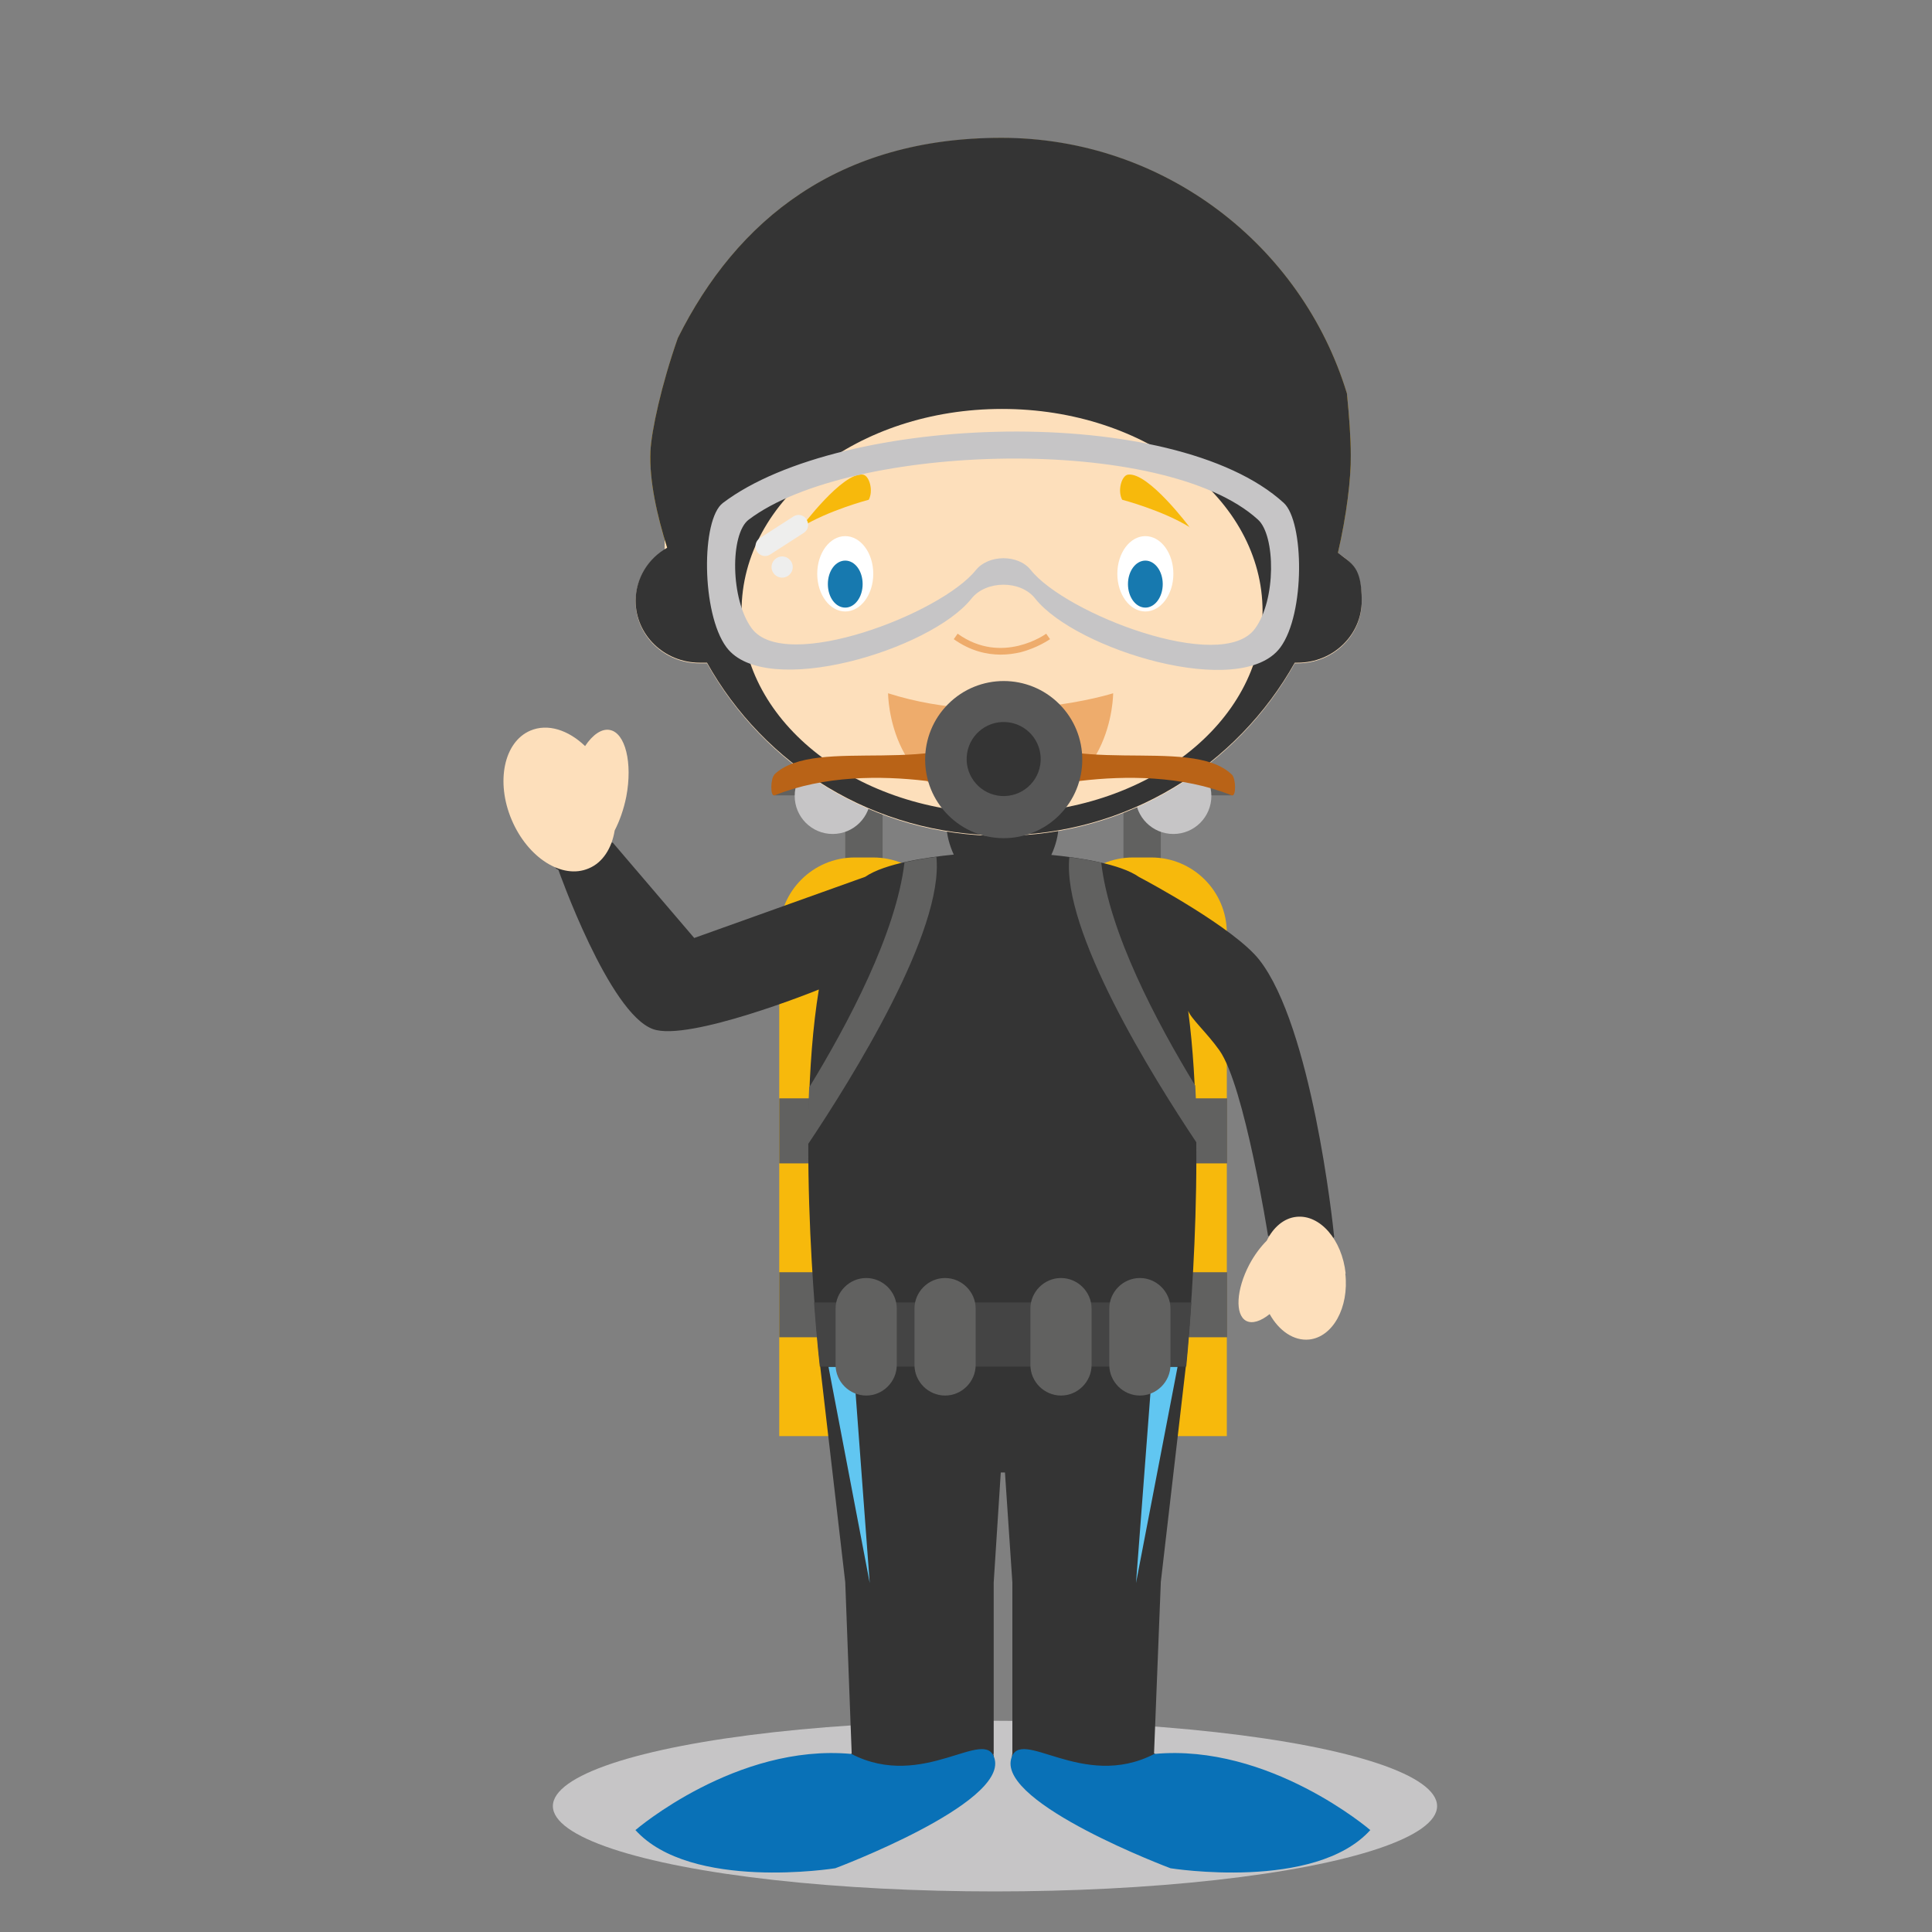 <?xml version="1.0" encoding="UTF-8"?>
<svg id="Layer_6" xmlns="http://www.w3.org/2000/svg" version="1.1" viewBox="0 0 600 600">
  <rect x="0" y="0" width="600" height="600" fill="#808080" stroke="none"/>
  <!-- Generator: Adobe Illustrator 29.1.0, SVG Export Plug-In . SVG Version: 2.1.0 Build 142)  -->
  <defs>
    <style>
      .st0 {
        fill: #444;
      }

      .st1 {
        fill: #eeac6c;
      }

      .st2 {
        fill: #1779af;
      }

      .st3 {
        fill: #0971b7;
      }

      .st4 {
        fill: #b96317;
      }

      .st5 {
        fill: #fddfbb;
      }

      .st6 {
        fill: #eeeeed;
      }

      .st7 {
        fill: #575757;
      }

      .st8 {
        fill: #c6c5c6;
      }

      .st9 {
        fill: #fff;
      }

      .st10 {
        fill: #f7b90c;
      }

      .st11 {
        fill: #343434;
      }

      .st12 {
        fill: #61c6f1;
      }

      .st13 {
        fill: #616160;
      }
    </style>
  </defs>
  <g id="_x3C_Grupo_x3E_">
    <ellipse class="st8" cx="309" cy="560.9" rx="137.3" ry="26.5"/>
    <g>
      <g>
        <g>
          <path class="st13" d="M274.1,281.2c0,3.2-2.6,5.8-5.8,5.8h0c-3.2,0-5.8-2.6-5.8-5.8v-40c0-3.2,2.6-5.8,5.8-5.8h0c3.2,0,5.8,2.6,5.8,5.8v40Z"/>
          <path class="st10" d="M242,446v-156.3c0-12.9,10.5-23.4,23.4-23.4h5.8c12.9,0,23.4,10.5,23.4,23.4v156.3h-52.6Z"/>
          <rect class="st13" x="242" y="341.1" width="52.6" height="20.2"/>
          <rect class="st13" x="242" y="395.1" width="52.6" height="20.2"/>
          <rect class="st13" x="240.5" y="240.6" width="15.2" height="6.4"/>
          <circle class="st8" cx="258.6" cy="247.2" r="11.8"/>
        </g>
        <g>
          <path class="st13" d="M348.9,281.2c0,3.2,2.6,5.8,5.8,5.8h0c3.2,0,5.8-2.6,5.8-5.8v-40c0-3.2-2.6-5.8-5.8-5.8h0c-3.2,0-5.8,2.6-5.8,5.8v40Z"/>
          <path class="st10" d="M381,446v-156.3c0-12.9-10.5-23.4-23.4-23.4h-5.8c-12.9,0-23.4,10.5-23.4,23.4v156.3h52.6Z"/>
          <rect class="st13" x="328.5" y="341.1" width="52.6" height="20.2"/>
          <rect class="st13" x="328.5" y="395.1" width="52.6" height="20.2"/>
          <rect class="st13" x="367.3" y="240.6" width="15.2" height="6.4"/>
          <circle class="st8" cx="364.4" cy="247.2" r="11.8"/>
        </g>
      </g>
      <g>
        <path class="st11" d="M414.3,383.8s0,0,0,0c-.4-4.2-7-65-23.2-85.7-7.7-9.8-34.2-24.1-37.3-25.7-5.9-4.2-19.1-6.1-27.3-6.9,1.4-3,2.2-6.3,2.2-8.7h-34.7c0,2.3.8,5.6,2.2,8.6-8.1.8-21.4,2.7-27.5,6.9l-53.1,19-25.2-29.5h0c.4-1.2-22.9,6.2-17,8.3h0s15.7,44.6,29.4,49.5c11,4,51.1-12.1,51.5-12.3-7.6,46.3.4,116.9.4,116.9h0l7.8,67.2h0s2,53.2,2,53.2h0c-8.2,5-14.2,15.5-7.2,24,5.3,6,13.2,1.2,19.2-1.3,6.6-3.1,14.1-5.3,20.1-9.4,3.9-2.7,8.4-5.6,11-9.6.8-1.2,1.2-2.5.9-3.6h.1v-53.2l2.2-34.2h1.3l2.3,34.2v53.1h0c-.3,1.2,0,2.4.9,3.6,2.6,4,7.1,6.9,11,9.6,6,4.1,13.5,6.3,20.1,9.4,6,2.5,13.8,7.2,19.2,1.3,7.1-8.5,1.1-19-7.2-24h0l2.1-53.2h0l7.8-67.2h0s6.8-64.1.7-110.2c.9,2.5,5.8,6.8,9.7,12.3,7.8,11,15.1,57.6,15.1,57.6-.2.3,22.6,2.9,20.4-.2ZM414.3,384s0,0,0,0c0,0,0,0,0,0ZM414.3,384.1s0,0,0,0c0,0,0,0,0,0ZM414.3,384.1h0s0,0,0,0Z"/>
        <g>
          <path class="st3" d="M197.4,568.3s31.3-26.9,67-23.6c22.4,11.6,41.8-8.9,44.5,1.6,3.6,14-49.5,33.9-49.5,33.9,0,0-44.9,7.2-62.1-11.9Z"/>
          <path class="st3" d="M425.5,568.3s-31.3-26.9-67-23.6c-22.4,11.6-41.8-8.9-44.5,1.6-3.6,14,49.5,33.9,49.5,33.9,0,0,44.9,7.2,62.1-11.9Z"/>
        </g>
        <g>
          <polygon class="st12" points="270.1 491.6 257.3 424.5 265.1 424.5 270.1 491.6"/>
          <polygon class="st12" points="352.8 491.6 365.7 424.5 357.9 424.5 352.8 491.6"/>
        </g>
        <g>
          <path class="st0" d="M252.8,404.5c.9,12.1,1.8,19.9,1.8,19.9h113.8s.8-7.8,1.6-19.9h-117.2Z"/>
          <g>
            <path class="st13" d="M278.5,423.9c0,5.2-4.3,9.5-9.5,9.5h0c-5.2,0-9.5-4.3-9.5-9.5v-17.5c0-5.2,4.3-9.5,9.5-9.5h0c5.2,0,9.5,4.3,9.5,9.5v17.5Z"/>
            <path class="st13" d="M303,423.9c0,5.2-4.3,9.5-9.5,9.5h0c-5.2,0-9.5-4.3-9.5-9.5v-17.5c0-5.2,4.3-9.5,9.5-9.5h0c5.2,0,9.5,4.3,9.5,9.5v17.5Z"/>
            <path class="st13" d="M339,423.9c0,5.2-4.3,9.5-9.5,9.5h0c-5.2,0-9.5-4.3-9.5-9.5v-17.5c0-5.2,4.3-9.5,9.5-9.5h0c5.2,0,9.5,4.3,9.5,9.5v17.5Z"/>
            <path class="st13" d="M363.5,423.9c0,5.2-4.3,9.5-9.5,9.5h0c-5.2,0-9.5-4.3-9.5-9.5v-17.5c0-5.2,4.3-9.5,9.5-9.5h0c5.2,0,9.5,4.3,9.5,9.5v17.5Z"/>
          </g>
        </g>
        <g>
          <path class="st5" d="M164.7,226.9c5.4-2.3,11.8-.2,17,4.8,2.4-3.6,5.2-5.5,7.7-5,4.8.9,7.1,10.2,5.1,20.7-.8,4-2.1,7.6-3.6,10.5-.9,5.5-3.7,10-8.1,11.8-8.2,3.5-18.9-3.3-23.9-15.1-5-11.8-2.4-24.2,5.8-27.7Z"/>
          <path class="st5" d="M417.9,395.5c-1.1-10.5-8-18.4-15.3-17.6-3.9.4-7.2,3.3-9.2,7.4-1.9,1.9-3.8,4.4-5.4,7.4-4.1,7.8-4.5,15.6-1,17.5,1.9,1,4.6.1,7.3-2.1,2.9,5.2,7.5,8.4,12.3,7.9,7.3-.8,12.4-9.9,11.2-20.5Z"/>
        </g>
        <g>
          <path class="st13" d="M290.8,266.1c-3.1.4-6.6,1-9.9,1.7-2.6,22-17.5,50.1-29.6,69.9-.3,5.9-.4,11.8-.4,17.7,13.8-20.6,42.3-66.4,39.9-89.3Z"/>
          <path class="st13" d="M371.1,337c-12-19.7-26.6-47.4-29.1-69.1-3.3-.7-6.7-1.3-9.9-1.7-2.4,22.8,25.7,68,39.6,88.8,0-6-.2-12-.5-17.9Z"/>
        </g>
      </g>
      <g>
        <path class="st5" d="M414.2,170.8c.8-5.1,1.2-10.4,1.2-15.7,0-57.7-46.8-104.5-104.5-104.5s-104.5,46.8-104.5,104.5.4,10.1,1.1,15c-6,3.3-10.1,9.5-10.1,16.7,0,10.6,8.9,19.2,19.9,19.2s1.5,0,2.2-.1c17.8,32,52,53.7,91.3,53.7s73.4-21.6,91.3-53.6c.3,0,.6,0,.9,0,11,0,19.9-8.6,19.9-19.2s-3.5-12.5-8.9-16Z"/>
        <path class="st1" d="M310.8,250c34.9,0,34.9-34.7,34.9-34.7,0,0-35,11.1-69.9,0,0,0,0,34.7,34.9,34.7Z"/>
        <path class="st1" d="M310.8,203.3c-4.3,0-9.4-1.1-14.6-4.8l1.2-1.7c13.8,9.9,27.4.1,27.5,0l1.2,1.7c-.2.1-3.8,2.7-9.3,4.1-1.8.4-3.8.7-6.1.7Z"/>
        <g>
          <g>
            <ellipse class="st9" cx="262.5" cy="178.2" rx="8.7" ry="11.7"/>
            <ellipse class="st9" cx="355.7" cy="178.2" rx="8.7" ry="11.7"/>
          </g>
          <g>
            <path class="st2" d="M267.9,181.4c0,4-2.4,7.3-5.4,7.3s-5.4-3.2-5.4-7.3,2.4-7.3,5.4-7.3,5.4,3.2,5.4,7.3Z"/>
            <ellipse class="st2" cx="355.7" cy="181.4" rx="5.4" ry="7.3"/>
          </g>
        </g>
        <g>
          <path class="st10" d="M248.7,163.8c8.5-5.3,21.1-8.6,21.1-8.6,1.5-2.8.2-7.5-1.8-7.8-6.3-.9-19.2,16.4-19.2,16.4Z"/>
          <path class="st10" d="M369.6,163.8c-8.5-5.3-21.1-8.6-21.1-8.6-1.5-2.8-.2-7.5,1.8-7.8,6.3-.9,19.2,16.4,19.2,16.4Z"/>
          <path class="st10" d="M419.5,141.5c0-5.5-.5-12.1-1.2-19.2-14-46-56.8-79.4-107.3-79.4s-82.1,25.3-100.5,62.2c-5.1,14.5-8.2,28.8-8.5,35.2-.9,22.3,15.4,55.8,15.4,55.8-2-36.8-1.5-36.7,7.3-43.1,11-7.9,34.2-22.7,43.2-32.9,1.7-1.9,5.2-8.9,5.2-8.9,0,0-.3,5.5,2.7,7.9,18.5,14.6,73-1.6,93.7,9.6,16.9,9.2,37.5,67.3,37.5,67.3,8.4-15.8,12.6-42.4,12.5-54.6Z"/>
        </g>
      </g>
      <g>
        <path class="st11" d="M415.5,171.7c2.7-11.6,4.1-23.3,4-30.3,0-5.5-.5-12.1-1.2-19.2-14-46-56.8-79.4-107.3-79.4s-82.1,25.3-100.5,62.2c-5.1,14.5-8.2,28.8-8.5,35.2-.4,9.1,2.1,20.1,5.2,29.9-5.9,3.3-9.8,9.5-9.8,16.5,0,10.6,8.9,19.2,19.9,19.2s1.5,0,2.2-.1c17.8,32,52.1,53.7,91.3,53.7s73.4-21.6,91.3-53.6c.3,0,.6,0,.9,0,11,0,19.9-8.6,19.9-19.2s-3-11.5-7.5-15ZM311.2,252.6c-44.7,0-80.9-28.1-80.9-62.8s36.2-62.8,80.9-62.8,80.9,28.1,80.9,62.8-36.2,62.8-80.9,62.8Z"/>
        <g>
          <g>
            <path class="st4" d="M382.6,240.6c-13-12.7-53.1,2.1-70.8-16.2v22.9s39.9-12.7,70.7-.3c1.5.6,1.3-5.3.1-6.4Z"/>
            <path class="st4" d="M240.4,240.6c13-12.7,53,2.1,70.9-16.2v22.9s-40-12.7-70.7-.3c-1.5.6-1.3-5.3-.1-6.4Z"/>
          </g>
          <g>
            <circle class="st7" cx="311.7" cy="235.9" r="24.4" transform="translate(-75.5 289.5) rotate(-45)"/>
            <circle class="st11" cx="311.7" cy="235.9" r="11.5" transform="translate(29 505.7) rotate(-80.8)"/>
          </g>
        </g>
        <g>
          <path class="st8" d="M398.7,156.2c-34.1-31.2-137.4-27.9-174.2,0-6.8,5.1-6.7,34.3,1.1,44.8,12.1,16.3,63.4.9,76.1-15.1,4.5-5.7,15.3-5.8,19.8,0,12.6,15.9,63.9,31.6,76.1,15.2,7.8-10.5,7.4-39.1,1.1-44.9ZM389.7,195.3c-10.4,14-58.8-4.7-69.6-18.3-3.9-4.9-13.1-4.8-17,0-10.8,13.6-59.2,32.1-69.6,18.2-6.7-9-6.8-29.4-1-33.8,31.5-23.9,129-26.7,158.2,0,5.4,4.9,5.7,24.9-1,33.9Z"/>
          <path class="st6" d="M250.5,161.4c.9,1.4.5,3.2-.9,4.1l-10.4,6.7c-1.4.9-3.2.5-4.1-.9h0c-.9-1.4-.5-3.3.9-4.2l10.4-6.7c1.4-.9,3.2-.5,4.1.9h0Z"/>
          <path class="st6" d="M246.2,176.1c0,1.8-1.5,3.3-3.3,3.3s-3.3-1.5-3.3-3.3,1.5-3.3,3.3-3.3,3.3,1.5,3.3,3.3Z"/>
        </g>
      </g>
    </g>
  </g>
</svg>